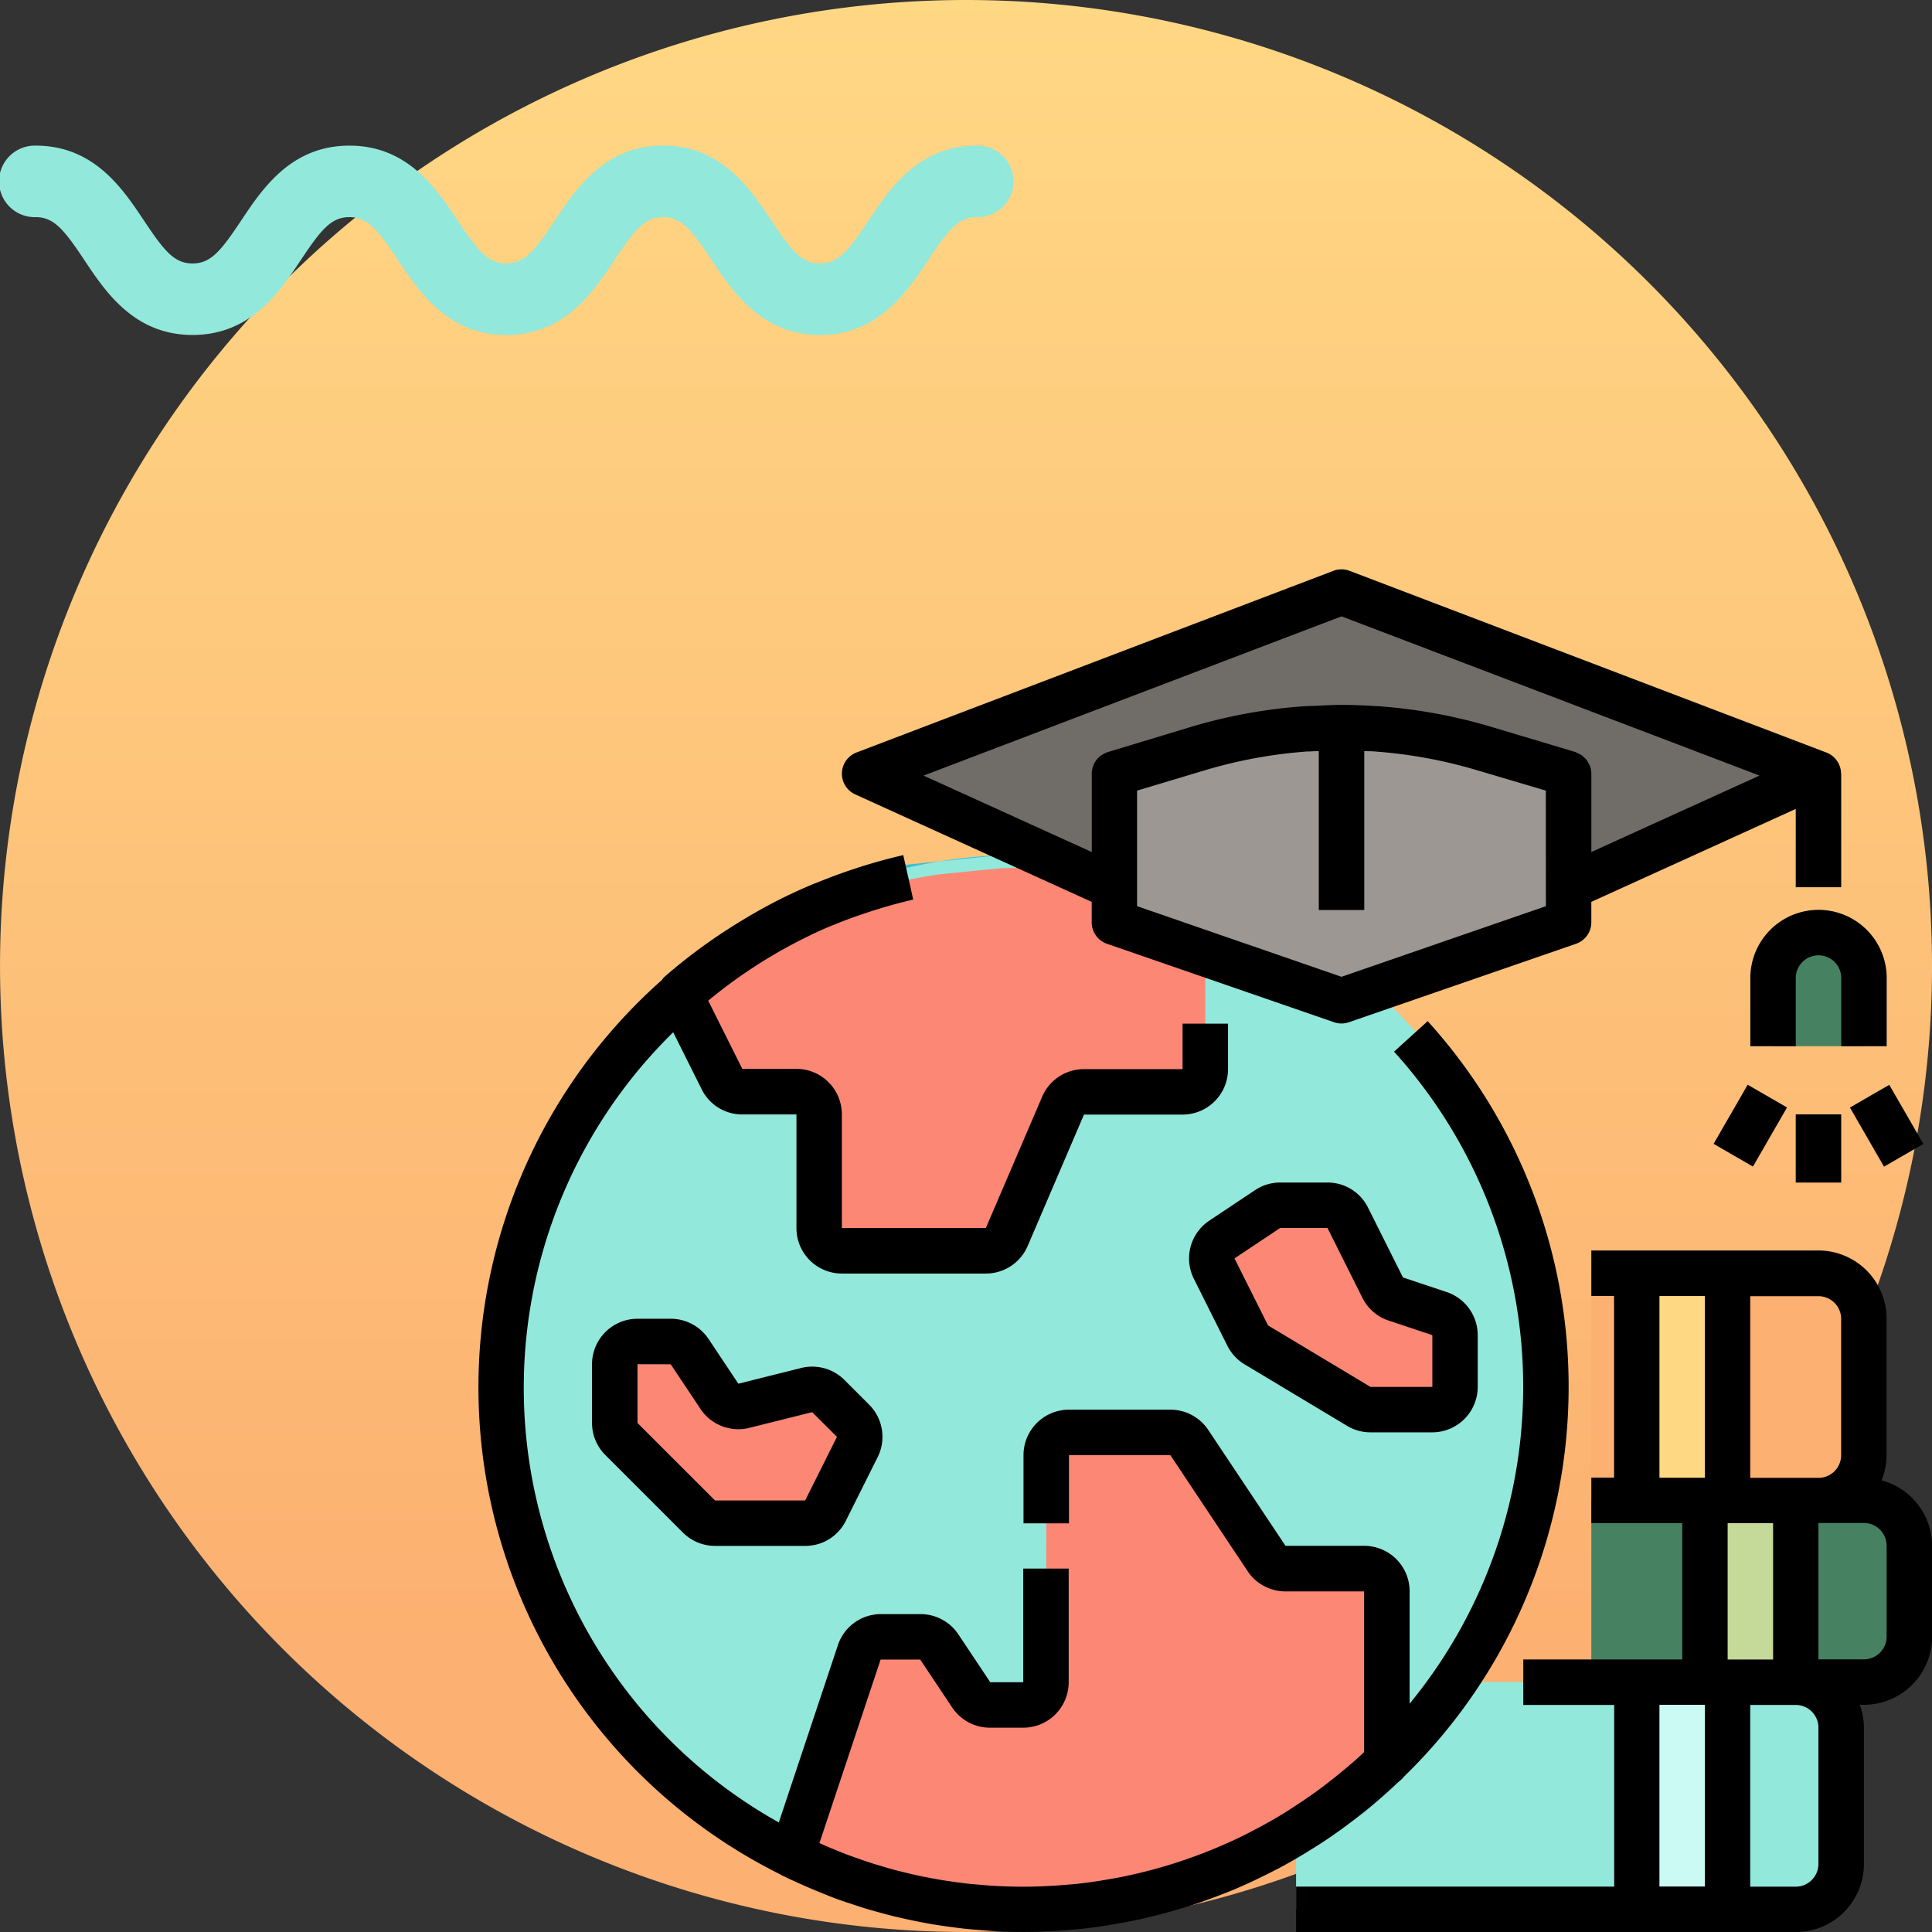 <svg xmlns="http://www.w3.org/2000/svg" xmlns:xlink="http://www.w3.org/1999/xlink" width="85" height="85" viewBox="0 0 85 85">
  <rect x="0" y="0" width="85" height="85" fill="#333333" stroke="none"/>
  <defs>
    <linearGradient id="linear-gradient" x1="0.5" y1="0.852" x2="0.5" gradientUnits="objectBoundingBox">
      <stop offset="0" stop-color="#fcb071"/>
      <stop offset="1" stop-color="#ffd884"/>
    </linearGradient>
  </defs>
  <g id="Grupo_1103891" data-name="Grupo 1103891" transform="translate(-704.949 -9300.304)">
    <g id="Grupo_1103880" data-name="Grupo 1103880">
      <path id="Trazado_911369" data-name="Trazado 911369" d="M298.4,99.851a42.5,42.5,0,1,0,42.5-42.5,42.5,42.5,0,0,0-42.5,42.5" transform="translate(406.55 9242.953)" fill="url(#linear-gradient)"/>
      <g id="educacion-en-linea" transform="translate(726 9325.353)">
        <path id="Trazado_913829" data-name="Trazado 913829" d="M288,401.984h21.983a2,2,0,0,0,2-2v-6a2,2,0,0,0-2-2H288Zm0,0" transform="translate(-252.029 -343.033)" fill="#92e8db"/>
        <path id="Trazado_913830" data-name="Trazado 913830" d="M53.964,123.47A22.982,22.982,0,1,0,8,123.47c0,.074.009.145.01.219s-.01.145-.01.219a22.982,22.982,0,1,0,45.964,0c0-.074-.01-.144-.01-.219S53.964,123.544,53.964,123.47Zm0,0" transform="translate(-7.001 -87.938)" fill="#92e8db"/>
        <path id="Trazado_913831" data-name="Trazado 913831" d="M121.562,309.987v5a1,1,0,0,1-1,1H119.1a1,1,0,0,1-.831-.444l-1.405-2.107a1,1,0,0,0-.831-.446h-1.742a1,1,0,0,0-.948.684l-2.974,8.922a22.972,22.972,0,0,0,26.183-4.095v-7.509a1,1,0,0,0-1-1h-3.462a1,1,0,0,1-.831-.444l-3.4-5.1a1,1,0,0,0-.831-.446h-4.461a1,1,0,0,0-1,1v3" transform="translate(-96.582 -266.024)" fill="#fc8775"/>
        <path id="Trazado_913832" data-name="Trazado 913832" d="M162.8,100.978l2.571-.263A22.933,22.933,0,0,0,162.8,100.978Zm0,0" transform="translate(-142.467 -88.136)" fill="#33c0db"/>
        <path id="Trazado_913833" data-name="Trazado 913833" d="M95.855,102.97a22.478,22.478,0,0,0-7.925,3.594,22.846,22.846,0,0,1,9.351-3.74Zm0,0" transform="translate(-76.947 -89.982)" fill="#33c0db"/>
        <path id="Trazado_913834" data-name="Trazado 913834" d="M72.673,114.413a1,1,0,0,0,.893.552h2.38a1,1,0,0,1,1,1v5a1,1,0,0,0,1,1h6.336a1,1,0,0,0,.918-.605l2.479-5.783a1,1,0,0,1,.918-.606h4.337a1,1,0,0,0,1-1V106.5a23.63,23.63,0,0,0-7.994-1.383c-.361,0-.72.01-1.077.026l-2.571.255A22.026,22.026,0,0,0,70.8,110.67Zm0,0" transform="translate(-61.958 -91.985)" fill="#fc8775"/>
        <path id="Trazado_913835" data-name="Trazado 913835" d="M47.962,124.092A23.929,23.929,0,0,0,41.762,108l-1.481,1.342a21.961,21.961,0,0,1,.686,28.686v-4.944a2,2,0,0,0-2-2H35.507l-3.4-5.1a2,2,0,0,0-1.663-.89H25.979a2,2,0,0,0-2,2v3h2v-3h4.461l3.4,5.105a2,2,0,0,0,1.663.89h3.462v7.068l-.128.122c-.4.369-.815.717-1.239,1.052-.128.1-.254.2-.383.3-.414.314-.838.607-1.271.889-.153.1-.306.2-.462.3-.43.265-.868.512-1.314.746-.166.087-.332.173-.5.257q-.685.337-1.392.626c-.161.066-.322.129-.485.191-.5.189-1,.362-1.506.514-.138.042-.278.08-.417.119-.542.151-1.089.283-1.643.393-.106.021-.213.038-.319.057-.592.107-1.187.2-1.79.253-.064.006-.128.009-.192.015-.644.055-1.294.09-1.95.09-.381,0-.761-.01-1.138-.029-.3-.015-.6-.041-.9-.068-.072-.007-.145-.01-.217-.017-.344-.035-.685-.08-1.023-.131l-.073-.01c-.335-.051-.666-.112-1-.178l-.092-.017c-.31-.064-.616-.137-.921-.213l-.16-.039c-.275-.071-.546-.151-.817-.233l-.263-.078c-.24-.076-.477-.158-.713-.242-.119-.042-.238-.083-.356-.127-.211-.079-.42-.163-.627-.248-.141-.058-.281-.115-.421-.176-.085-.037-.168-.076-.252-.114l2.692-8.074h1.742l1.405,2.108a2,2,0,0,0,1.663.89h1.464a2,2,0,0,0,2-2v-5h-2v5H22.517l-1.405-2.107a2,2,0,0,0-1.663-.89H17.707a1.994,1.994,0,0,0-1.894,1.366l-2.6,7.8A21.9,21.9,0,0,1,8.567,108.49L9.821,111a1.985,1.985,0,0,0,1.788,1.105h2.38v5a2,2,0,0,0,2,2h6.336a2,2,0,0,0,1.837-1.211l2.478-5.783h4.337a2,2,0,0,0,2-2v-2h-2v2H26.638a2,2,0,0,0-1.837,1.211L22.323,117.1H15.987v-5a2,2,0,0,0-2-2h-2.38l-1.5-3a22,22,0,0,1,3.624-2.439c.088-.046.175-.093.263-.138.5-.256,1-.5,1.523-.716.052-.022.107-.04.159-.061.45-.185.909-.352,1.374-.506.167-.056.335-.11.5-.161.481-.148.967-.284,1.462-.4.038-.009.076-.021.114-.029L18.982,102l-.294-1.306c-.032.007-.063.018-.1.026-.557.128-1.107.282-1.653.45-.194.06-.386.125-.578.189-.424.142-.846.3-1.262.465-.152.061-.305.117-.456.181q-.856.362-1.682.791l-.074.04c-.57.3-1.127.625-1.673.969l-.028.018a24.09,24.09,0,0,0-3,2.228.921.921,0,0,0-.114.14,23.93,23.93,0,0,0,5.234,39.36c.014.008.023.021.037.028.056.028.113.051.169.078.2.1.4.188.608.281.34.154.682.3,1.025.437.206.082.41.167.618.243.24.088.483.166.725.246.155.051.309.1.465.153.25.077.5.146.755.215.153.041.3.083.459.122.253.063.507.122.762.176q.243.052.487.1c.247.048.494.093.744.133.185.03.372.055.559.08.23.031.459.063.689.088s.478.043.718.061c.185.014.368.033.554.042.433.024.866.037,1.3.037.747,0,1.485-.039,2.215-.106.054,0,.108-.007.161-.012.69-.068,1.371-.171,2.042-.3.1-.018.2-.033.3-.053.633-.127,1.254-.283,1.868-.458.139-.04.279-.077.417-.119.576-.176,1.141-.377,1.7-.594.169-.066.339-.13.505-.2.529-.221,1.047-.464,1.557-.72.181-.091.361-.181.54-.277.5-.267.983-.554,1.46-.854.171-.108.341-.215.508-.326.482-.321.948-.662,1.405-1.015.146-.113.292-.225.435-.342.465-.379.915-.777,1.351-1.189.073-.069.153-.128.225-.2.014-.014.019-.033.033-.048A23.9,23.9,0,0,0,47.962,124.092Zm0,0" transform="translate(0 -88.123)"/>
        <path id="Trazado_913836" data-name="Trazado 913836" d="M58.482,275.48l-1.089-1.089a1,1,0,0,0-.949-.263l-2.765.691A1,1,0,0,1,52.6,274.4l-1.311-1.966a1,1,0,0,0-.83-.446H49a1,1,0,0,0-1,1v2.584a1,1,0,0,0,.293.706l3.411,3.411a1,1,0,0,0,.706.293h3.965a1,1,0,0,0,.893-.552l1.4-2.8A1,1,0,0,0,58.482,275.48Zm0,0" transform="translate(-42.005 -238.021)" fill="#fc8775"/>
        <path id="Trazado_913837" data-name="Trazado 913837" d="M49.374,273.984H45.41A2.01,2.01,0,0,1,44,273.4l-3.411-3.411A1.985,1.985,0,0,1,40,268.575v-2.584a2,2,0,0,1,2-2h1.464a2,2,0,0,1,1.663.89l1.311,1.967,2.766-.692a2.005,2.005,0,0,1,1.9.527l1.088,1.088a2,2,0,0,1,.375,2.307l-1.4,2.8A1.985,1.985,0,0,1,49.374,273.984ZM42,265.991v2.584l3.411,3.411h3.965l1.4-2.8L49.685,268.1l-2.766.691a2,2,0,0,1-2.146-.83l-1.311-1.967Zm0,0" transform="translate(-35.004 -231.02)"/>
        <path id="Trazado_913838" data-name="Trazado 913838" d="M265.829,227.62l-1.537-3.075a1,1,0,0,0-.894-.553H261.32a1,1,0,0,0-.555.168l-2.013,1.341a1,1,0,0,0-.34,1.278l1.474,2.948a1,1,0,0,0,.38.41l4.51,2.706a1,1,0,0,0,.514.142h2.721a1,1,0,0,0,1-1v-2.277a1,1,0,0,0-.684-.948l-1.921-.641A1,1,0,0,1,265.829,227.62Zm0,0" transform="translate(-226.045 -196.016)" fill="#fc8775"/>
        <path id="Trazado_913839" data-name="Trazado 913839" d="M261.01,226.983h-2.721a2,2,0,0,1-1.028-.284l-4.51-2.706a2,2,0,0,1-.759-.82l-1.475-2.947a2,2,0,0,1,.68-2.557l2.012-1.341a1.989,1.989,0,0,1,1.108-.336h2.077a1.985,1.985,0,0,1,1.788,1.106l1.536,3.071,0,0,1.921.641a2,2,0,0,1,1.367,1.9v2.277A2,2,0,0,1,261.01,226.983Zm-4.614-8.993h-2.077l-2.013,1.341,1.475,2.947,4.508,2.706h2.721v-2.277l-1.922-.641a1.988,1.988,0,0,1-1.154-1h0Zm0,0" transform="translate(-219.044 -189.015)"/>
        <path id="Trazado_913840" data-name="Trazado 913840" d="M224,64.31l9.992,3.452,9.992-3.452V57.77l-3.754-1.117a21.977,21.977,0,0,0-12.634.029L224,57.77Zm0,0" transform="translate(-196.022 -48.779)" fill="#9c9792"/>
        <path id="Trazado_913841" data-name="Trazado 913841" d="M156.983,7.992,136,15.986l10.991,5v-5l3.675-1.1a21.985,21.985,0,0,1,12.633,0l3.676,1.1v5l10.991-5Zm0,0" transform="translate(-119.013 -6.995)" fill="#706d69"/>
        <path id="Trazado_913842" data-name="Trazado 913842" d="M456,132.988v-3a2,2,0,0,1,4,0v3" transform="translate(-399.045 -112.007)" fill="#468261"/>
        <path id="Trazado_913843" data-name="Trazado 913843" d="M454,125.987h-2v-3a1,1,0,0,0-2,0v3h-2v-3a3,3,0,0,1,6,0Zm0,0" transform="translate(-392.044 -105.006)"/>
        <path id="Trazado_913844" data-name="Trazado 913844" d="M464,191.992h2v3h-2Zm0,0" transform="translate(-406.046 -168.013)"/>
        <path id="Trazado_913845" data-name="Trazado 913845" d="M483.086,182.582l1.731-1,1.5,2.6-1.731,1Zm0,0" transform="translate(-422.748 -158.903)"/>
        <path id="Trazado_913846" data-name="Trazado 913846" d="M435.07,184.182l1.5-2.6,1.731,1-1.5,2.6Zm0,0" transform="translate(-380.73 -158.907)"/>
        <path id="Trazado_913847" data-name="Trazado 913847" d="M171.956,8.991c0-.011,0-.021,0-.031a1,1,0,0,0-.643-.9L150.334.065a1,1,0,0,0-.712,0L128.639,8.058a1,1,0,0,0-.058,1.842l10.407,4.73v.9a1,1,0,0,0,.673.944l9.992,3.452a1,1,0,0,0,.326.054.981.981,0,0,0,.326-.055l9.992-3.452a1,1,0,0,0,.673-.944v-.9l8.993-4.088v3.445h2v-5Zm-12.985,5.828-8.993,3.107-8.993-3.107V9.735l2.963-.889a20.956,20.956,0,0,1,4.5-.831c.064-.005.128,0,.192-.007.113-.007.226-.007.34-.012l0,6.991h2l0-6.991.169.006c.093,0,.186,0,.279.01a21.046,21.046,0,0,1,4.5.822l3.04.9Zm2-2.384V8.991a1,1,0,0,0-.052-.318,1.084,1.084,0,0,0-.1-.186.938.938,0,0,0-.049-.093.941.941,0,0,0-.144-.141,1.127,1.127,0,0,0-.081-.079.973.973,0,0,0-.132-.064,1.085,1.085,0,0,0-.157-.077l-3.676-1.1a23.052,23.052,0,0,0-5.019-.914l-.046,0c-.512-.034-1.024-.055-1.538-.055l-.05,0c-.358,0-.715.022-1.071.039-.187.009-.375.008-.562.022a22.98,22.98,0,0,0-5,.925l-3.558,1.077-.035.01h0a.977.977,0,0,0-.229.112c-.018.011-.041.016-.058.028a1,1,0,0,0-.423.815v3.445l-7.4-3.363,18.389-7.006,18.389,7.005Zm0,0" transform="translate(-112.009)"/>
        <path id="Trazado_913848" data-name="Trazado 913848" d="M392,247.992h9.992a2,2,0,0,1,2,2v6a2,2,0,0,1-2,2H392Zm0,0" transform="translate(-343.039 -217.019)" fill="#fcb071"/>
        <path id="Trazado_913849" data-name="Trazado 913849" d="M408,391.992h4v9.992h-4Zm0,0" transform="translate(-357.04 -343.033)" fill="#cbfaf4"/>
        <path id="Trazado_913850" data-name="Trazado 913850" d="M392,327.992h11.99a2,2,0,0,1,2,2v4a2,2,0,0,1-2,2H392Zm0,0" transform="translate(-343.039 -287.027)" fill="#468261"/>
        <path id="Trazado_913851" data-name="Trazado 913851" d="M432,327.992h4v7.994h-4Zm0,0" transform="translate(-378.043 -287.027)" fill="#c5d998"/>
        <path id="Trazado_913852" data-name="Trazado 913852" d="M408,247.992h4v9.992h-4Zm0,0" transform="translate(-357.04 -217.019)" fill="#ffd884"/>
        <path id="Trazado_913853" data-name="Trazado 913853" d="M313.759,250.1a2.98,2.98,0,0,0,.22-1.115v-6a3,3,0,0,0-3-3H300.99v2h1v7.994h-1v2h4v6h-6.994v2h4v7.994H288v2h21.983a3,3,0,0,0,3-3v-6a2.96,2.96,0,0,0-.184-1h.184a3,3,0,0,0,3-3v-4A2.992,2.992,0,0,0,313.759,250.1Zm-1.778-7.111v6a1,1,0,0,1-1,1h-3v-7.994h3A1,1,0,0,1,311.981,242.99Zm-7.994-1h2v7.994h-2Zm3,9.992h2v6h-2Zm-3,15.987v-7.994h2v7.994Zm6.994-6.994v6a1,1,0,0,1-1,1h-2v-7.994h2A1,1,0,0,1,310.982,260.976Zm3-4a1,1,0,0,1-1,1h-2v-6h2a1,1,0,0,1,1,1Zm0,0" transform="translate(-252.029 -210.018)"/>
      </g>
    </g>
    <path id="Trazado_911407" data-name="Trazado 911407" d="M286.55,226.938c-.894,1.343-1.338,1.89-2.141,1.89s-1.247-.547-2.141-1.89c-.926-1.39-2.192-3.293-4.761-3.293s-3.835,1.9-4.76,3.293c-.894,1.343-1.338,1.89-2.14,1.89s-1.246-.547-2.14-1.89c-.925-1.39-2.193-3.293-4.76-3.293s-3.835,1.9-4.761,3.294c-.894,1.343-1.338,1.89-2.14,1.89s-1.246-.547-2.14-1.89c-.925-1.39-2.192-3.294-4.76-3.294a1.574,1.574,0,1,0,0,3.147c.8,0,1.246.547,2.14,1.89.925,1.39,2.192,3.293,4.76,3.293s3.835-1.9,4.76-3.293c.894-1.343,1.337-1.89,2.14-1.89s1.246.547,2.14,1.89c.925,1.39,2.192,3.294,4.76,3.294s3.835-1.9,4.76-3.294c.894-1.343,1.338-1.89,2.14-1.89s1.247.547,2.141,1.89c.926,1.39,2.193,3.293,4.761,3.293s3.835-1.9,4.761-3.293c.894-1.343,1.338-1.89,2.141-1.89a1.574,1.574,0,1,0,0-3.147c-2.568,0-3.835,1.9-4.761,3.293" transform="translate(456.615 9083.066)" fill="#92e8db"/>
  </g>
</svg>
